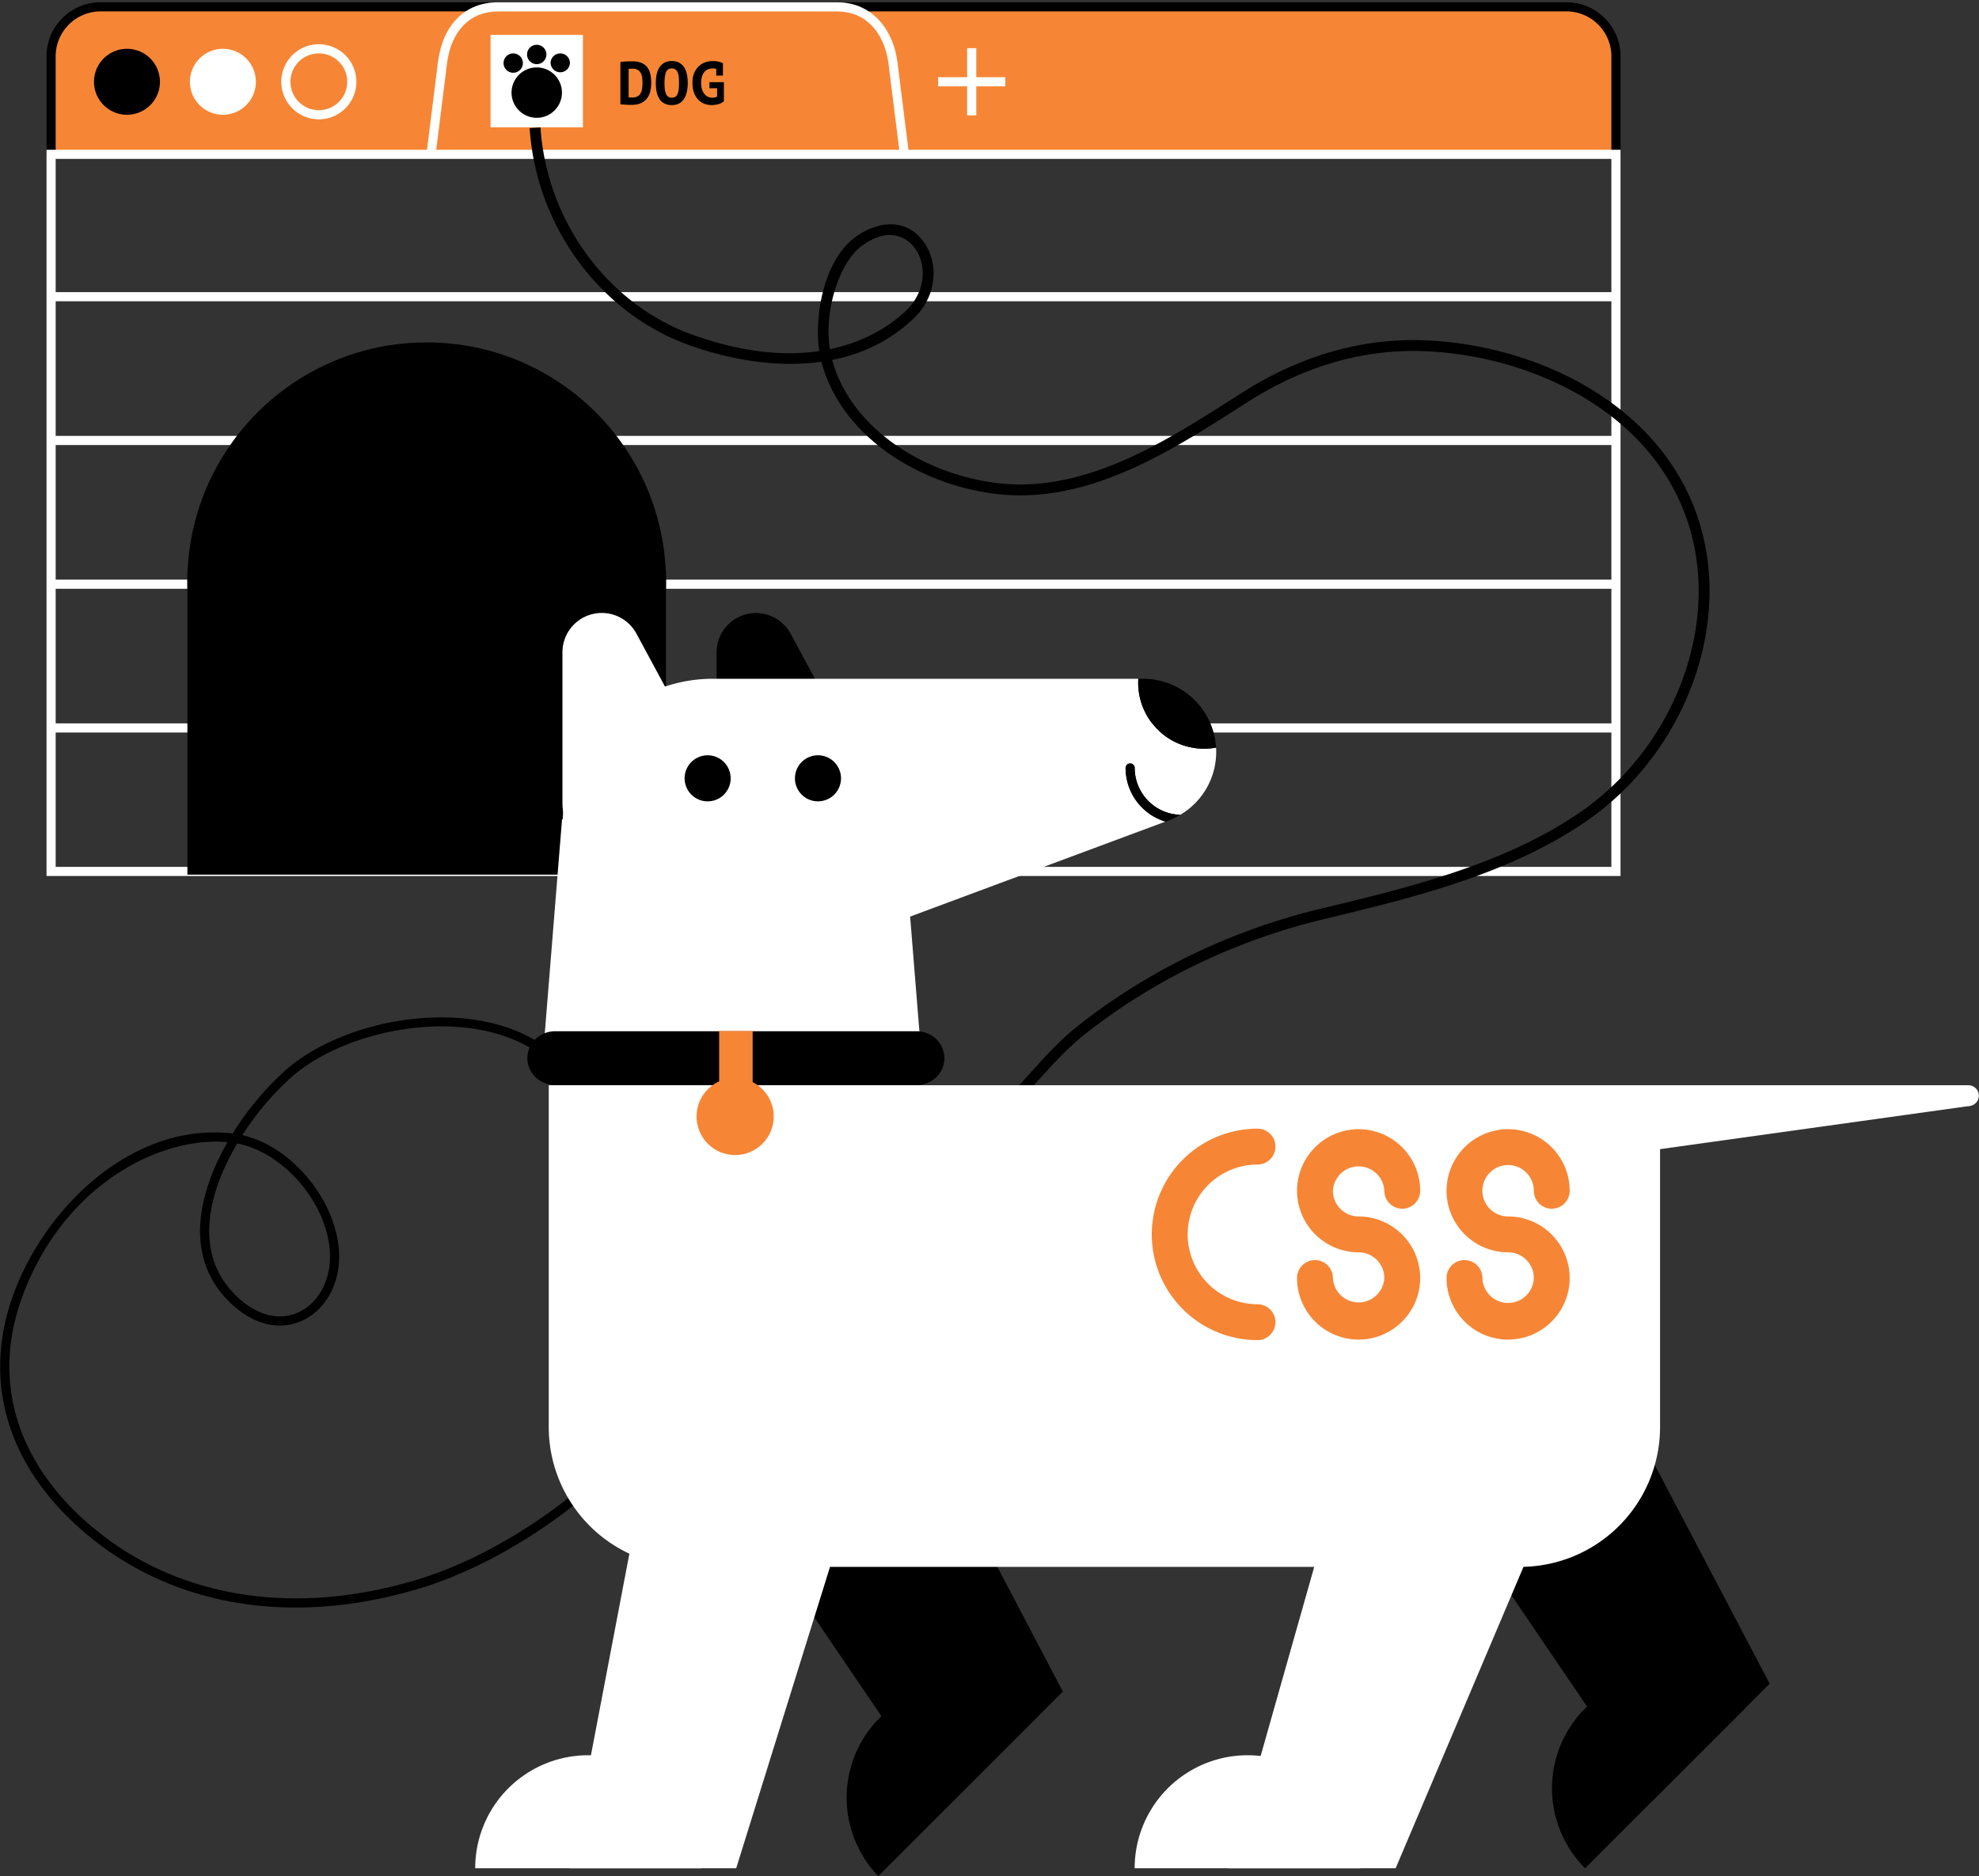 <svg xmlns="http://www.w3.org/2000/svg" viewBox="0 0 866 821"><rect x="0" y="0" width="866" height="821" fill="#333333" stroke="none"/><path d="M129.5 703.49c-38.35 0-72.99-13.33-99.28-39.06C1.82 636.64-6.88 602 5.7 566.92c13.61-37.97 51.78-75.73 95.68-70.95l.45.05a128.47 128.47 0 0 1 22.42-27.06c28.16-25.34 88.13-33.98 117.98-7.96l-2.63 3c-13.12-11.44-33.99-16.65-57.23-14.29-21.7 2.2-42.43 10.5-55.44 22.21a124.5 124.5 0 0 0-20.88 24.83c9.8 2.26 19.31 8.19 27.2 17.03 8.77 9.82 14.26 21.98 15.07 33.36.94 13.32-5.04 25.25-15.25 30.4-9.5 4.78-20.53 2.75-30.26-5.58-9.97-8.54-15.1-19.51-15.26-32.6-.16-13 4.77-26.92 12.01-39.56-31.14-2.6-72.8 20.23-90.1 68.45-12.02 33.54-3.65 66.68 23.56 93.3 37.18 36.4 91.7 47.23 149.57 29.72 34.17-10.35 71.47-35.38 97.35-65.33l3.03 2.62c-26.35 30.49-64.36 55.98-99.22 66.53-18.56 5.62-36.79 8.39-54.25 8.39Zm-25.68-203.1c-7.36 12.41-12.42 26.16-12.27 38.93.14 11.9 4.8 21.85 13.86 29.61 8.44 7.23 17.86 9.07 25.85 5.04 8.77-4.41 13.9-14.83 13.07-26.54-1.53-21.52-20.44-43.12-40.51-47.05Z"/><path fill="#fff" d="M21.75 316.56H706.7v4H21.75Zm0-62.9H706.7v4H21.75Z"/><path fill="#f68635" d="M22.36 67.8V24.63A21.64 21.64 0 0 1 44 2.99h641.5a21.64 21.64 0 0 1 21.64 21.65v43.15"/><path d="M709.13 67.8h-4V24.63A19.67 19.67 0 0 0 685.5 4.99H44a19.67 19.67 0 0 0-19.64 19.65v43.15h-4V24.64A23.67 23.67 0 0 1 44 .99h641.5a23.67 23.67 0 0 1 23.64 23.65v43.15Z"/><path fill="#f68635" d="m188.58 67.94 5.1-40.84c2-14.8 10.79-24.08 24.08-24.08h148.87c13.3 0 22.09 10.26 24.08 24.08l5.11 40.84"/><path fill="#fff" d="m393.84 68.19-5.1-40.84c-2-13.76-10.47-22.33-22.1-22.33H217.76c-11.95 0-20.22 8.36-22.1 22.35l-5.1 40.82-3.98-.5 5.11-40.84c2.18-16.18 11.93-25.83 26.06-25.83h148.87c13.57 0 23.8 10.13 26.06 25.8l5.12 40.87Z"/><path fill="#fff" d="M709.13 383.35H20.36V65.53h688.77v317.82Zm-684.77-4h680.77V69.53H24.36Z"/><path fill="#fff" d="M21.75 190.75H706.7v4H21.75Zm0-62.91H706.7v4H21.75Z"/><path d="M70 35.79a14.43 14.43 0 1 1-28.87 0 14.43 14.43 0 0 1 28.86 0Z"/><path fill="#fff" d="M111.97 35.79a14.43 14.43 0 1 1-28.86 0 14.43 14.43 0 0 1 28.86 0Zm27.55 16.43a16.45 16.45 0 0 1-16.43-16.43c0-9.06 7.37-16.43 16.43-16.43 9.06 0 16.43 7.37 16.43 16.43 0 9.06-7.37 16.43-16.43 16.43Zm0-28.86a12.44 12.44 0 0 0-12.43 12.43c0 6.85 5.58 12.43 12.43 12.43s12.43-5.58 12.43-12.43c0-6.86-5.58-12.43-12.43-12.43Z"/><path d="M291.44 254.57c0 57.83-46.88 104.72-104.72 104.72-57.84 0-104.73-46.89-104.73-104.72 0-57.84 46.89-104.73 104.73-104.73s104.72 46.89 104.72 104.73Z"/><path d="M82 249.85h209.44v132.91H82Z"/><path fill="#fff" d="M214.67 15.27h40.42V55.7h-40.42Z"/><path d="M245.9 40.53a11.02 11.02 0 1 1-22.05 0 11.02 11.02 0 0 1 22.05 0Z"/><path d="M228.81 27.4a4.23 4.23 0 1 1-8.45 0 4.23 4.23 0 0 1 8.45 0Zm20.59 0a4.23 4.23 0 1 1-8.46 0 4.23 4.23 0 0 1 8.45 0Zm-10.3-3.77a4.23 4.23 0 1 1-8.45 0 4.23 4.23 0 0 1 8.45 0Zm32.38 3.47a39.85 39.85 0 0 1 3.74-.24l1.44-.03c1.64 0 3 .24 4.07.71a6.3 6.3 0 0 1 2.56 1.97 7.58 7.58 0 0 1 1.3 2.97 17.75 17.75 0 0 1 .01 7.29 8.28 8.28 0 0 1-1.34 3.1 6.9 6.9 0 0 1-2.67 2.2c-1.14.56-2.6.83-4.38.83a29.42 29.42 0 0 1-2.43-.09l-1.33-.08a7.67 7.67 0 0 1-.97-.1Zm5.31 2.96a11.57 11.57 0 0 0-1.7.1v12.41c.08.02.19.03.33.04l.43.03.44.02.34.02c1.03 0 1.84-.2 2.45-.57a3.58 3.58 0 0 0 1.36-1.5c.3-.61.5-1.3.58-2.09a20.64 20.64 0 0 0 .02-4.41 6.02 6.02 0 0 0-.56-1.99c-.3-.6-.75-1.11-1.3-1.48a4.23 4.23 0 0 0-2.39-.58Zm10.19 6.3c0-1.5.14-2.85.42-4.05.28-1.2.72-2.21 1.3-3.03a5.94 5.94 0 0 1 2.18-1.9c.87-.44 1.9-.66 3.08-.66 1.27 0 2.35.24 3.23.72a5.9 5.9 0 0 1 2.16 1.98c.55.85.96 1.86 1.21 3.04.26 1.19.39 2.48.39 3.9 0 3-.58 5.37-1.73 7.07-1.16 1.7-2.91 2.55-5.26 2.55a6.8 6.8 0 0 1-3.24-.71 5.88 5.88 0 0 1-2.17-1.99 8.73 8.73 0 0 1-1.2-3.04 18.8 18.8 0 0 1-.37-3.89Zm3.8 0c0 .9.05 1.73.13 2.5.08.78.22 1.46.45 2.03.22.57.53 1.03.95 1.36.41.34.96.5 1.65.5.62 0 1.13-.12 1.54-.38.4-.25.73-.65.98-1.17a7 7 0 0 0 .51-2 30.92 30.92 0 0 0 .05-5.3 7.41 7.41 0 0 0-.42-2.04 3.2 3.2 0 0 0-.97-1.4 2.6 2.6 0 0 0-1.69-.51c-1.23 0-2.07.54-2.51 1.61-.44 1.08-.66 2.68-.66 4.8Zm19.67-.4h6.32v8.36a5.8 5.8 0 0 1-2.34 1.24c-.97.28-1.95.42-2.95.42a9.12 9.12 0 0 1-3.32-.6 7.22 7.22 0 0 1-2.69-1.84 8.92 8.92 0 0 1-1.8-3.05c-.44-1.2-.66-2.62-.66-4.24 0-1.71.26-3.17.8-4.37a8.67 8.67 0 0 1 2.04-2.95 7.9 7.9 0 0 1 2.82-1.68 9.6 9.6 0 0 1 3.1-.52 10.76 10.76 0 0 1 4.58.89v5.48h-2.92v-2.94l-.42-.1a5.98 5.98 0 0 0-3.17.26 4.1 4.1 0 0 0-1.6 1.15c-.45.53-.8 1.2-1.05 2a9.95 9.95 0 0 0-.37 2.91c0 1 .12 1.9.37 2.7.25.8.6 1.47 1.03 2.01a4.35 4.35 0 0 0 3.55 1.67 4.4 4.4 0 0 0 2.03-.48V38.6h-3.36Z"/><g fill="#fff"><path d="M423.22 21.09h4v29.4h-4Z"/><path d="M410.52 33.79h29.4v4h-29.4Z"/></g><path d="m430.81 495.35-2.78-3.86c8.58-6.17 15.86-14.23 22.9-22.01 6.34-7.03 12.9-14.3 20.53-20.35 30.6-24.3 67.44-42.1 106.54-51.48 37.78-9.07 80.61-19.35 114-42.57 37.43-26.04 57.78-73.5 49.5-115.4-11.23-56.86-69.64-84.45-119.15-86.03-26.18-.84-51.96 6.7-76.57 22.4l-2.98 1.9c-31.61 20.2-67.44 43.07-107.33 38.15-16.56-2.04-33-8.26-46.32-17.52-14.98-10.43-25.19-24.07-29.5-39.46a37.6 37.6 0 0 1-.22-.81c-2.23.3-4.47.54-6.72.7-15.78 1.06-33.4-1.67-50.94-7.9-39.07-13.9-67.2-52.1-70-95.05l4.75-.31c2.68 41.08 29.55 77.6 66.84 90.86 22.58 8.03 40.83 9.15 55.14 7.03-1.05-7.28-.67-15.87 1.14-23.99 2.59-11.57 7.7-20.7 14.4-25.7 8.1-6.05 20.62-9.51 29.21.66 7.24 8.55 7.91 23.9-3.49 34.8-9.7 9.27-21.65 15.34-35.62 18.1l.1.32c4 14.31 13.57 27.05 27.63 36.83 12.69 8.83 28.38 14.76 44.19 16.71 38.19 4.71 73.25-17.68 104.18-37.43l2.98-1.9c25.44-16.23 52.1-24 79.28-23.15 51.34 1.64 111.94 30.46 123.68 89.86 8.63 43.71-12.53 93.15-51.45 120.23-34.13 23.74-77.42 34.13-115.62 43.3-38.43 9.23-74.63 26.72-104.69 50.58-7.31 5.8-13.74 12.92-19.96 19.8-7.2 7.98-14.65 16.23-23.65 22.7Zm-41.45-392.5c-3.38 0-7.55 1.24-12.47 4.92-9.12 6.8-16.48 27.37-13.74 45.04 17.14-3.56 27.96-11.72 33.32-16.85 9.37-8.95 8.96-21.4 3.14-28.28a13.52 13.52 0 0 0-10.25-4.83ZM384.33 821a49.46 49.46 0 0 1 69.94-69.93Z"/><path d="m465.1 740.25-51.63 51.62-111.85-164.58L369.9 559Zm228.53 77.32a49.45 49.45 0 0 1 69.94-69.93Z"/><path d="m774.4 736.81-51.63 51.62-111.84-164.58 68.27-68.27Z"/><path fill="#fff" d="M726.43 474.92v149.54a61.23 61.23 0 0 1-61.23 61.23H301.36a61.23 61.23 0 0 1-61.23-61.23V474.92Zm139.5 4.55a4.54 4.54 0 1 1-9.09 0 4.54 4.54 0 0 1 9.09 0Z"/><path fill="#fff" d="m862.01 483.97-137.75 19.21-1.96-28.26h139.08Z"/><path fill="#fff" d="M736.5 489.12a14.2 14.2 0 1 1-28.4 0 14.2 14.2 0 0 1 28.4 0ZM309.38 334.5l-30.86-57.17a17.22 17.22 0 0 0-32.4 8.16v65.3a33.74 33.74 0 1 0 63.26-16.3Z"/><path d="m376.85 334.5-30.87-57.17a17.23 17.23 0 0 0-32.4 8.16v65.3a33.73 33.73 0 1 0 63.27-16.3Z"/><path fill="#fff" d="M245.94 358.6h148.9l7.85 97.34h-164.6Z"/><path fill="#fff" d="M526.9 327.66a28.85 28.85 0 0 1-28.78-30.62H311.96a65.89 65.89 0 1 0 23.4 127.48L510 359.55a24.54 24.54 0 0 1-17.45-23.47 2 2 0 1 1 4 0 20.5 20.5 0 0 0 19.95 20.48 31.96 31.96 0 0 0 15.65-29.39c-1.73.32-3.49.49-5.24.49Z"/><path d="M526.9 327.66c1.76 0 3.52-.17 5.25-.49a32 32 0 0 0-31.94-30.13h-2.1a28.85 28.85 0 0 0 28.79 30.62Zm-30.35 8.42a2 2 0 1 0-4 0A24.54 24.54 0 0 0 510 359.55l.96-.36c1.93-.7 3.79-1.58 5.54-2.63a20.51 20.51 0 0 1-19.95-20.48Zm-176.81 4.52a10.08 10.08 0 1 1-20.16.01 10.08 10.08 0 0 1 20.16 0Zm48.28 0a10.08 10.08 0 1 1-20.16 0 10.08 10.08 0 0 1 20.16 0Zm45.26 122.47c0 6.5-5.45 11.77-12.17 11.77H242.94c-6.72 0-12.17-5.27-12.17-11.77s5.45-11.78 12.17-11.78H401.1c6.72 0 12.17 5.27 12.17 11.78Z"/><path fill="#f68635" d="M314.7 451.17h14.65v24.6H314.7Z"/><path fill="#f68635" d="M338.58 488.59a16.88 16.88 0 1 1-33.76 0 16.88 16.88 0 0 1 33.76 0Z"/><g fill="#fff"><path d="M207.95 817.57a49.45 49.45 0 1 1 98.9 0Z"/><path d="M322.16 817.57h-73l37.28-195.46H383Z"/></g><g fill="#fff"><path d="M496.52 817.57a49.45 49.45 0 0 1 98.9 0Z"/><path d="M610.73 817.57h-73l47.39-167.26h96.55Z"/></g><path fill="#f68635" d="M550.28 586.46a46.32 46.32 0 0 1-46.27-46.27 46.32 46.32 0 0 1 46.27-46.27 7.85 7.85 0 1 1 0 15.7 30.6 30.6 0 0 0-30.56 30.57 30.6 30.6 0 0 0 30.56 30.57 7.85 7.85 0 1 1 0 15.7Zm44.25-.23a26.97 26.97 0 0 1-26.95-26.95 7.85 7.85 0 0 1 15.7 0 11.26 11.26 0 0 0 22.49 0c0-6.2-5.04-11.24-11.24-11.24a26.98 26.98 0 0 1-26.95-26.94 26.98 26.98 0 0 1 26.95-26.95 26.98 26.98 0 0 1 26.94 26.95 7.85 7.85 0 1 1-15.7 0 11.26 11.26 0 0 0-22.49 0c0 6.2 5.05 11.24 11.25 11.24a26.98 26.98 0 0 1 26.94 26.94 26.97 26.97 0 0 1-26.95 26.95Zm65.42 0A26.97 26.97 0 0 1 633 559.28a7.85 7.85 0 0 1 15.7 0 11.25 11.25 0 0 0 22.49 0c0-6.2-5.05-11.24-11.24-11.24A26.98 26.98 0 0 1 633 521.1a26.98 26.98 0 0 1 26.95-26.95 26.97 26.97 0 0 1 26.94 26.95 7.85 7.85 0 1 1-15.7 0 11.25 11.25 0 1 0-11.24 11.24 26.97 26.97 0 0 1 26.94 26.94 26.97 26.97 0 0 1-26.94 26.95Z"/></svg>